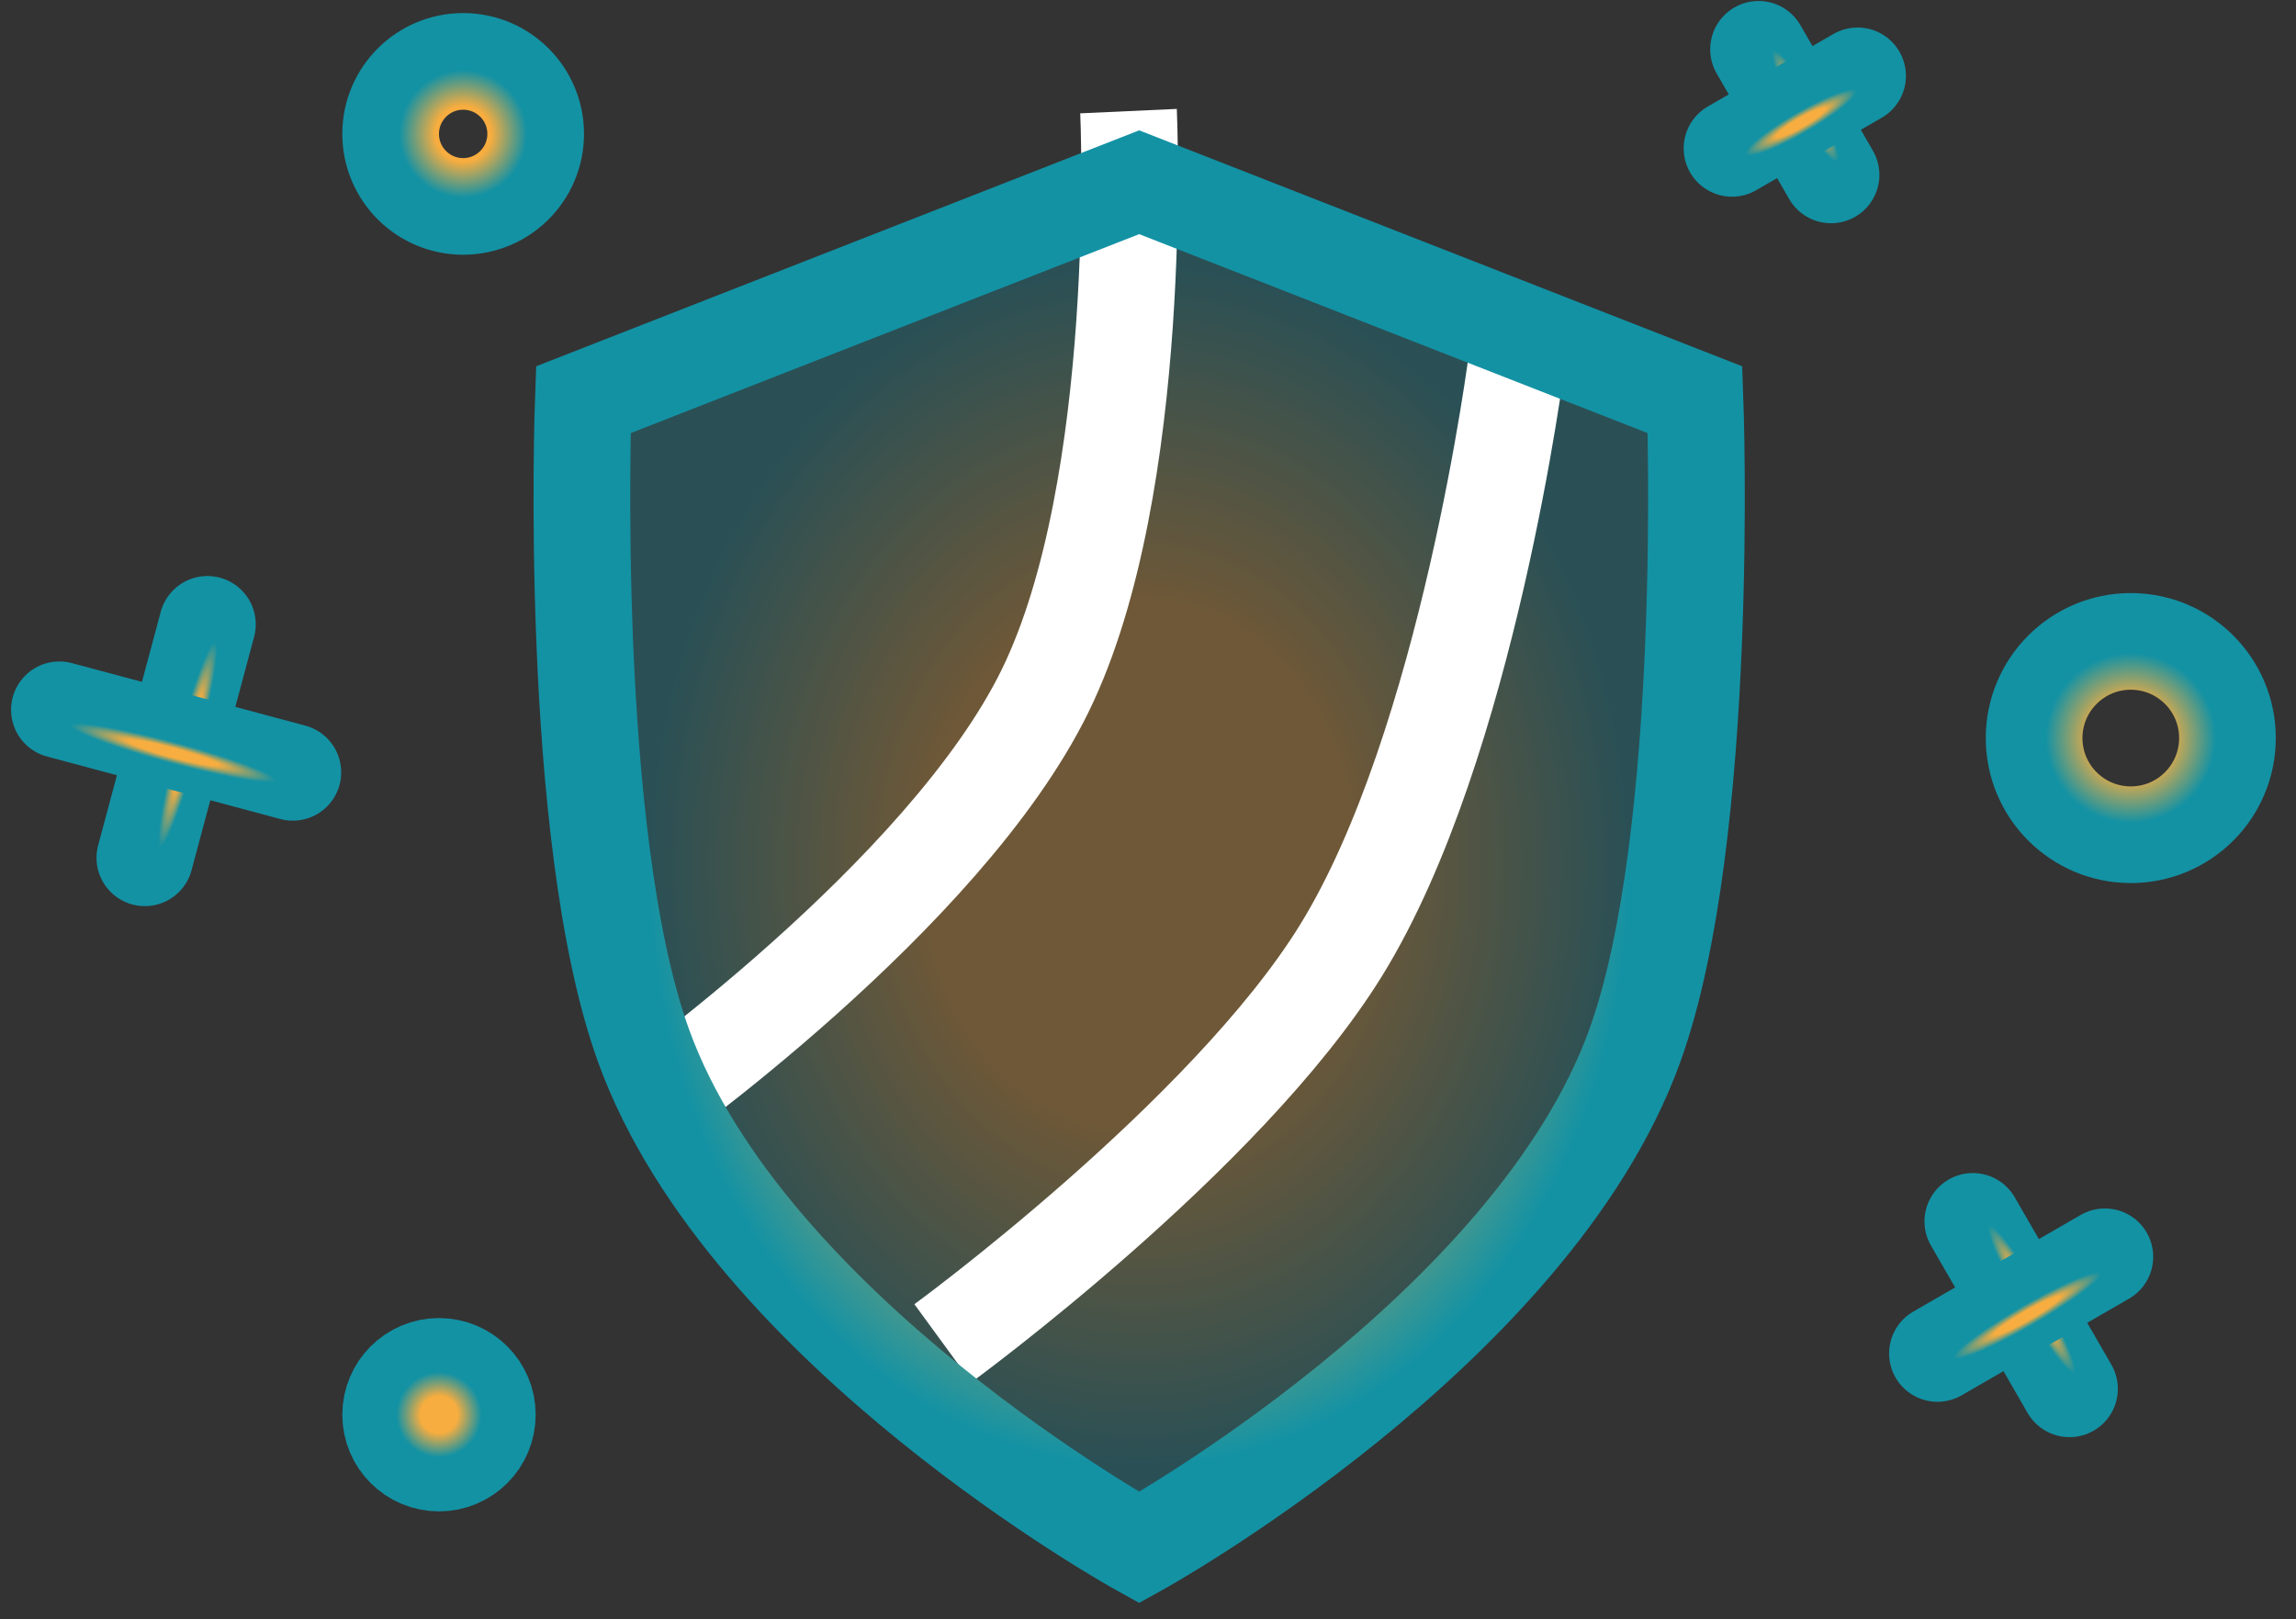 <svg width="95" height="67" viewBox="0 0 95 67" fill="none" xmlns="http://www.w3.org/2000/svg">
<rect x="0" y="0" width="95" height="67" fill="#333333" stroke="none"/>
<path d="M81.628 50.541L85.628 57.469" stroke="url(#paint0_angular_539_9950)" stroke-width="4" stroke-linecap="round"/>
<path d="M87.092 52.006L80.164 56.006" stroke="url(#paint1_angular_539_9950)" stroke-width="4" stroke-linecap="round"/>
<path d="M72.762 2.041L75.762 7.237" stroke="url(#paint2_angular_539_9950)" stroke-width="4" stroke-linecap="round"/>
<path d="M76.86 3.139L71.664 6.139" stroke="url(#paint3_angular_539_9950)" stroke-width="4" stroke-linecap="round"/>
<path d="M8.582 25.836L5.993 35.495" stroke="url(#paint4_angular_539_9950)" stroke-width="4" stroke-linecap="round"/>
<path d="M12.117 31.959L2.458 29.371" stroke="url(#paint5_angular_539_9950)" stroke-width="4" stroke-linecap="round"/>
<circle cx="88.164" cy="30.541" r="4" stroke="url(#paint6_angular_539_9950)" stroke-width="4"/>
<circle cx="18.164" cy="58.541" r="2" stroke="url(#paint7_angular_539_9950)" stroke-width="4"/>
<circle cx="19.164" cy="5.541" r="3" stroke="url(#paint8_angular_539_9950)" stroke-width="4"/>
<path opacity="0.3" d="M70.135 16.541L47.135 7.541L24.135 16.541C24.135 16.541 23.467 34.554 26.635 43.291C30.9 55.053 47.135 64.041 47.135 64.041C47.135 64.041 63.37 55.053 67.635 43.291C70.803 34.554 70.135 16.541 70.135 16.541Z" fill="url(#paint9_angular_539_9950)"/>
<path d="M46.694 4.598C46.694 4.598 47.404 20.084 43.244 28.585C39.077 37.099 26.381 46.045 26.381 46.045" stroke="white" stroke-width="4"/>
<path d="M62.78 14.756C62.78 14.756 60.748 30.813 55.486 39.329C50.736 47.017 39.014 55.583 39.014 55.583" stroke="white" stroke-width="4"/>
<path d="M70.135 16.541L47.135 7.541L24.135 16.541C24.135 16.541 23.467 34.554 26.635 43.291C30.9 55.053 47.135 64.041 47.135 64.041C47.135 64.041 63.37 55.053 67.635 43.291C70.803 34.554 70.135 16.541 70.135 16.541Z" stroke="url(#paint10_angular_539_9950)" stroke-width="4"/>
<defs>
<radialGradient id="paint0_angular_539_9950" cx="0" cy="0" r="1" gradientUnits="userSpaceOnUse" gradientTransform="translate(84.061 53.755) rotate(-30) scale(0.5 4)">
<stop offset="0.385" stop-color="#F7AD3F"/>
<stop offset="0.88" stop-color="#1392A4"/>
</radialGradient>
<radialGradient id="paint1_angular_539_9950" cx="0" cy="0" r="1" gradientUnits="userSpaceOnUse" gradientTransform="translate(83.878 54.439) rotate(60) scale(0.5 4)">
<stop offset="0.385" stop-color="#F7AD3F"/>
<stop offset="0.88" stop-color="#1392A4"/>
</radialGradient>
<radialGradient id="paint2_angular_539_9950" cx="0" cy="0" r="1" gradientUnits="userSpaceOnUse" gradientTransform="translate(74.695 4.389) rotate(-30) scale(0.5 3)">
<stop offset="0.385" stop-color="#F7AD3F"/>
<stop offset="0.88" stop-color="#1392A4"/>
</radialGradient>
<radialGradient id="paint3_angular_539_9950" cx="0" cy="0" r="1" gradientUnits="userSpaceOnUse" gradientTransform="translate(74.512 5.072) rotate(60) scale(0.5 3)">
<stop offset="0.385" stop-color="#F7AD3F"/>
<stop offset="0.88" stop-color="#1392A4"/>
</radialGradient>
<radialGradient id="paint4_angular_539_9950" cx="0" cy="0" r="1" gradientUnits="userSpaceOnUse" gradientTransform="translate(7.77 30.795) rotate(15) scale(0.5 5)">
<stop offset="0.385" stop-color="#F7AD3F"/>
<stop offset="0.88" stop-color="#1392A4"/>
</radialGradient>
<radialGradient id="paint5_angular_539_9950" cx="0" cy="0" r="1" gradientUnits="userSpaceOnUse" gradientTransform="translate(7.158 31.148) rotate(105) scale(0.5 5)">
<stop offset="0.385" stop-color="#F7AD3F"/>
<stop offset="0.88" stop-color="#1392A4"/>
</radialGradient>
<radialGradient id="paint6_angular_539_9950" cx="0" cy="0" r="1" gradientUnits="userSpaceOnUse" gradientTransform="translate(88.164 30.541) scale(4)">
<stop offset="0.385" stop-color="#F7AD3F"/>
<stop offset="0.88" stop-color="#1392A4"/>
</radialGradient>
<radialGradient id="paint7_angular_539_9950" cx="0" cy="0" r="1" gradientUnits="userSpaceOnUse" gradientTransform="translate(18.164 58.541) scale(2)">
<stop offset="0.385" stop-color="#F7AD3F"/>
<stop offset="0.88" stop-color="#1392A4"/>
</radialGradient>
<radialGradient id="paint8_angular_539_9950" cx="0" cy="0" r="1" gradientUnits="userSpaceOnUse" gradientTransform="translate(19.164 5.541) scale(3)">
<stop offset="0.385" stop-color="#F7AD3F"/>
<stop offset="0.88" stop-color="#1392A4"/>
</radialGradient>
<radialGradient id="paint9_angular_539_9950" cx="0" cy="0" r="1" gradientUnits="userSpaceOnUse" gradientTransform="translate(47.135 35.791) scale(23.059 28.25)">
<stop offset="0.385" stop-color="#F7AD3F"/>
<stop offset="0.88" stop-color="#1392A4"/>
</radialGradient>
<radialGradient id="paint10_angular_539_9950" cx="0" cy="0" r="1" gradientUnits="userSpaceOnUse" gradientTransform="translate(47.135 35.791) scale(23.059 28.25)">
<stop offset="0.385" stop-color="#F7AD3F"/>
<stop offset="0.88" stop-color="#1392A4"/>
</radialGradient>
</defs>
</svg>
